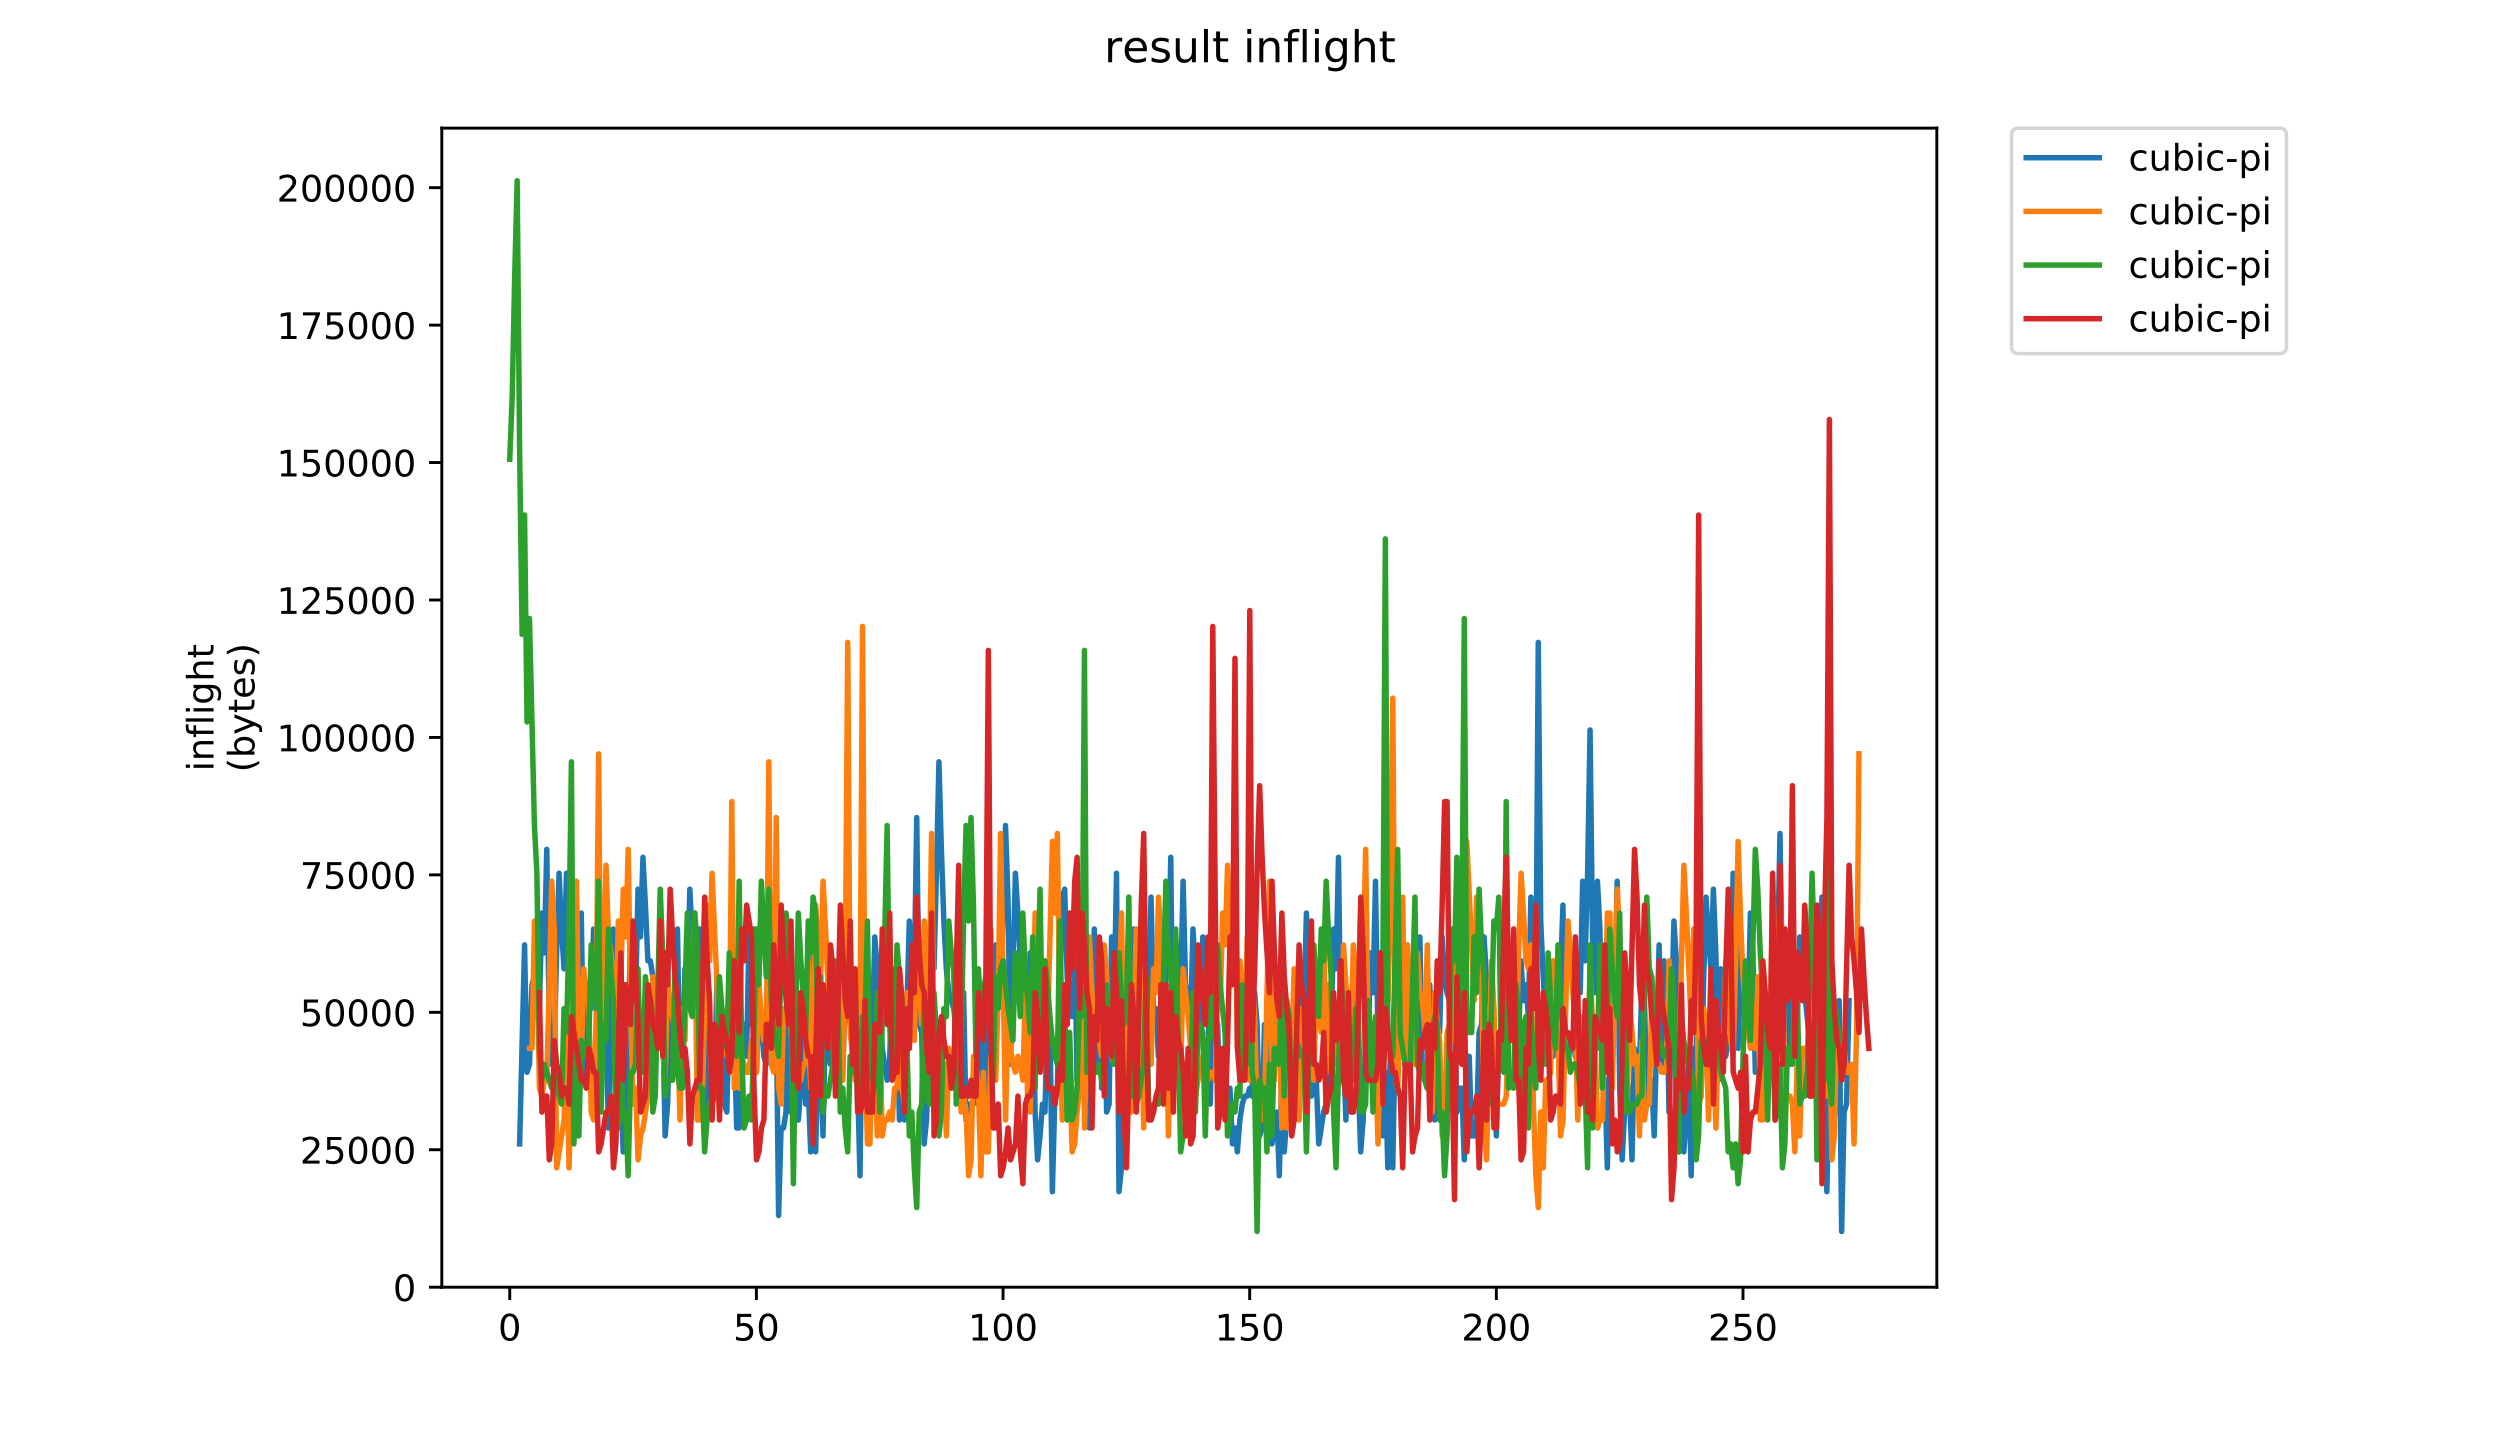 <?xml version="1.0" encoding="utf-8" standalone="no"?>
<!DOCTYPE svg PUBLIC "-//W3C//DTD SVG 1.1//EN"
  "http://www.w3.org/Graphics/SVG/1.1/DTD/svg11.dtd">
<!-- Created with matplotlib (https://matplotlib.org/) -->
<svg height="396pt" version="1.1" viewBox="0 0 684 396" width="684pt" xmlns="http://www.w3.org/2000/svg" xmlns:xlink="http://www.w3.org/1999/xlink">
 <defs>
  <style type="text/css">
*{stroke-linecap:butt;stroke-linejoin:round;}
  </style>
 </defs>
 <g id="figure_1">
  <g id="patch_1">
   <path d="M 0 396 
L 684 396 
L 684 0 
L 0 0 
z
" style="fill:#ffffff;"/>
  </g>
  <g id="axes_1">
   <g id="patch_2">
    <path d="M 120.879 352.174 
L 529.913 352.174 
L 529.913 35.062 
L 120.879 35.062 
z
" style="fill:#ffffff;"/>
   </g>
   <g id="matplotlib.axis_1">
    <g id="xtick_1">
     <g id="line2d_1">
      <defs>
       <path d="M 0 0 
L 0 3.5 
" id="m7cb2554974" style="stroke:#000000;stroke-width:0.8;"/>
      </defs>
      <g>
       <use style="stroke:#000000;stroke-width:0.8;" x="139.468" xlink:href="#m7cb2554974" y="352.174"/>
      </g>
     </g>
     <g id="text_1">
      <!-- 0 -->
      <defs>
       <path d="M 31.781 66.406 
Q 24.172 66.406 20.328 58.906 
Q 16.5 51.422 16.5 36.375 
Q 16.5 21.391 20.328 13.891 
Q 24.172 6.391 31.781 6.391 
Q 39.453 6.391 43.281 13.891 
Q 47.125 21.391 47.125 36.375 
Q 47.125 51.422 43.281 58.906 
Q 39.453 66.406 31.781 66.406 
z
M 31.781 74.219 
Q 44.047 74.219 50.516 64.516 
Q 56.984 54.828 56.984 36.375 
Q 56.984 17.969 50.516 8.266 
Q 44.047 -1.422 31.781 -1.422 
Q 19.531 -1.422 13.062 8.266 
Q 6.594 17.969 6.594 36.375 
Q 6.594 54.828 13.062 64.516 
Q 19.531 74.219 31.781 74.219 
z
" id="DejaVuSans-48"/>
      </defs>
      <g transform="translate(136.287 366.773)scale(0.1 -0.1)">
       <use xlink:href="#DejaVuSans-48"/>
      </g>
     </g>
    </g>
    <g id="xtick_2">
     <g id="line2d_2">
      <g>
       <use style="stroke:#000000;stroke-width:0.8;" x="206.95" xlink:href="#m7cb2554974" y="352.174"/>
      </g>
     </g>
     <g id="text_2">
      <!-- 50 -->
      <defs>
       <path d="M 10.797 72.906 
L 49.516 72.906 
L 49.516 64.594 
L 19.828 64.594 
L 19.828 46.734 
Q 21.969 47.469 24.109 47.828 
Q 26.266 48.188 28.422 48.188 
Q 40.625 48.188 47.75 41.5 
Q 54.891 34.812 54.891 23.391 
Q 54.891 11.625 47.562 5.094 
Q 40.234 -1.422 26.906 -1.422 
Q 22.312 -1.422 17.547 -0.641 
Q 12.797 0.141 7.719 1.703 
L 7.719 11.625 
Q 12.109 9.234 16.797 8.062 
Q 21.484 6.891 26.703 6.891 
Q 35.156 6.891 40.078 11.328 
Q 45.016 15.766 45.016 23.391 
Q 45.016 31 40.078 35.438 
Q 35.156 39.891 26.703 39.891 
Q 22.75 39.891 18.812 39.016 
Q 14.891 38.141 10.797 36.281 
z
" id="DejaVuSans-53"/>
      </defs>
      <g transform="translate(200.588 366.773)scale(0.1 -0.1)">
       <use xlink:href="#DejaVuSans-53"/>
       <use x="63.623" xlink:href="#DejaVuSans-48"/>
      </g>
     </g>
    </g>
    <g id="xtick_3">
     <g id="line2d_3">
      <g>
       <use style="stroke:#000000;stroke-width:0.8;" x="274.432" xlink:href="#m7cb2554974" y="352.174"/>
      </g>
     </g>
     <g id="text_3">
      <!-- 100 -->
      <defs>
       <path d="M 12.406 8.297 
L 28.516 8.297 
L 28.516 63.922 
L 10.984 60.406 
L 10.984 69.391 
L 28.422 72.906 
L 38.281 72.906 
L 38.281 8.297 
L 54.391 8.297 
L 54.391 0 
L 12.406 0 
z
" id="DejaVuSans-49"/>
      </defs>
      <g transform="translate(264.888 366.773)scale(0.1 -0.1)">
       <use xlink:href="#DejaVuSans-49"/>
       <use x="63.623" xlink:href="#DejaVuSans-48"/>
       <use x="127.246" xlink:href="#DejaVuSans-48"/>
      </g>
     </g>
    </g>
    <g id="xtick_4">
     <g id="line2d_4">
      <g>
       <use style="stroke:#000000;stroke-width:0.8;" x="341.914" xlink:href="#m7cb2554974" y="352.174"/>
      </g>
     </g>
     <g id="text_4">
      <!-- 150 -->
      <g transform="translate(332.37 366.773)scale(0.1 -0.1)">
       <use xlink:href="#DejaVuSans-49"/>
       <use x="63.623" xlink:href="#DejaVuSans-53"/>
       <use x="127.246" xlink:href="#DejaVuSans-48"/>
      </g>
     </g>
    </g>
    <g id="xtick_5">
     <g id="line2d_5">
      <g>
       <use style="stroke:#000000;stroke-width:0.8;" x="409.396" xlink:href="#m7cb2554974" y="352.174"/>
      </g>
     </g>
     <g id="text_5">
      <!-- 200 -->
      <defs>
       <path d="M 19.188 8.297 
L 53.609 8.297 
L 53.609 0 
L 7.328 0 
L 7.328 8.297 
Q 12.938 14.109 22.625 23.891 
Q 32.328 33.688 34.812 36.531 
Q 39.547 41.844 41.422 45.531 
Q 43.312 49.219 43.312 52.781 
Q 43.312 58.594 39.234 62.25 
Q 35.156 65.922 28.609 65.922 
Q 23.969 65.922 18.812 64.312 
Q 13.672 62.703 7.812 59.422 
L 7.812 69.391 
Q 13.766 71.781 18.938 73 
Q 24.125 74.219 28.422 74.219 
Q 39.75 74.219 46.484 68.547 
Q 53.219 62.891 53.219 53.422 
Q 53.219 48.922 51.531 44.891 
Q 49.859 40.875 45.406 35.406 
Q 44.188 33.984 37.641 27.219 
Q 31.109 20.453 19.188 8.297 
z
" id="DejaVuSans-50"/>
      </defs>
      <g transform="translate(399.852 366.773)scale(0.1 -0.1)">
       <use xlink:href="#DejaVuSans-50"/>
       <use x="63.623" xlink:href="#DejaVuSans-48"/>
       <use x="127.246" xlink:href="#DejaVuSans-48"/>
      </g>
     </g>
    </g>
    <g id="xtick_6">
     <g id="line2d_6">
      <g>
       <use style="stroke:#000000;stroke-width:0.8;" x="476.878" xlink:href="#m7cb2554974" y="352.174"/>
      </g>
     </g>
     <g id="text_6">
      <!-- 250 -->
      <g transform="translate(467.334 366.773)scale(0.1 -0.1)">
       <use xlink:href="#DejaVuSans-50"/>
       <use x="63.623" xlink:href="#DejaVuSans-53"/>
       <use x="127.246" xlink:href="#DejaVuSans-48"/>
      </g>
     </g>
    </g>
   </g>
   <g id="matplotlib.axis_2">
    <g id="ytick_1">
     <g id="line2d_7">
      <defs>
       <path d="M 0 0 
L -3.5 0 
" id="m2fba37be8e" style="stroke:#000000;stroke-width:0.8;"/>
      </defs>
      <g>
       <use style="stroke:#000000;stroke-width:0.8;" x="120.879" xlink:href="#m2fba37be8e" y="352.174"/>
      </g>
     </g>
     <g id="text_7">
      <!-- 0 -->
      <g transform="translate(107.516 355.973)scale(0.1 -0.1)">
       <use xlink:href="#DejaVuSans-48"/>
      </g>
     </g>
    </g>
    <g id="ytick_2">
     <g id="line2d_8">
      <g>
       <use style="stroke:#000000;stroke-width:0.8;" x="120.879" xlink:href="#m2fba37be8e" y="314.571"/>
      </g>
     </g>
     <g id="text_8">
      <!-- 25000 -->
      <g transform="translate(82.066 318.37)scale(0.1 -0.1)">
       <use xlink:href="#DejaVuSans-50"/>
       <use x="63.623" xlink:href="#DejaVuSans-53"/>
       <use x="127.246" xlink:href="#DejaVuSans-48"/>
       <use x="190.869" xlink:href="#DejaVuSans-48"/>
       <use x="254.492" xlink:href="#DejaVuSans-48"/>
      </g>
     </g>
    </g>
    <g id="ytick_3">
     <g id="line2d_9">
      <g>
       <use style="stroke:#000000;stroke-width:0.8;" x="120.879" xlink:href="#m2fba37be8e" y="276.968"/>
      </g>
     </g>
     <g id="text_9">
      <!-- 50000 -->
      <g transform="translate(82.066 280.767)scale(0.1 -0.1)">
       <use xlink:href="#DejaVuSans-53"/>
       <use x="63.623" xlink:href="#DejaVuSans-48"/>
       <use x="127.246" xlink:href="#DejaVuSans-48"/>
       <use x="190.869" xlink:href="#DejaVuSans-48"/>
       <use x="254.492" xlink:href="#DejaVuSans-48"/>
      </g>
     </g>
    </g>
    <g id="ytick_4">
     <g id="line2d_10">
      <g>
       <use style="stroke:#000000;stroke-width:0.8;" x="120.879" xlink:href="#m2fba37be8e" y="239.365"/>
      </g>
     </g>
     <g id="text_10">
      <!-- 75000 -->
      <defs>
       <path d="M 8.203 72.906 
L 55.078 72.906 
L 55.078 68.703 
L 28.609 0 
L 18.312 0 
L 43.219 64.594 
L 8.203 64.594 
z
" id="DejaVuSans-55"/>
      </defs>
      <g transform="translate(82.066 243.164)scale(0.1 -0.1)">
       <use xlink:href="#DejaVuSans-55"/>
       <use x="63.623" xlink:href="#DejaVuSans-53"/>
       <use x="127.246" xlink:href="#DejaVuSans-48"/>
       <use x="190.869" xlink:href="#DejaVuSans-48"/>
       <use x="254.492" xlink:href="#DejaVuSans-48"/>
      </g>
     </g>
    </g>
    <g id="ytick_5">
     <g id="line2d_11">
      <g>
       <use style="stroke:#000000;stroke-width:0.8;" x="120.879" xlink:href="#m2fba37be8e" y="201.762"/>
      </g>
     </g>
     <g id="text_11">
      <!-- 100000 -->
      <g transform="translate(75.704 205.561)scale(0.1 -0.1)">
       <use xlink:href="#DejaVuSans-49"/>
       <use x="63.623" xlink:href="#DejaVuSans-48"/>
       <use x="127.246" xlink:href="#DejaVuSans-48"/>
       <use x="190.869" xlink:href="#DejaVuSans-48"/>
       <use x="254.492" xlink:href="#DejaVuSans-48"/>
       <use x="318.115" xlink:href="#DejaVuSans-48"/>
      </g>
     </g>
    </g>
    <g id="ytick_6">
     <g id="line2d_12">
      <g>
       <use style="stroke:#000000;stroke-width:0.8;" x="120.879" xlink:href="#m2fba37be8e" y="164.159"/>
      </g>
     </g>
     <g id="text_12">
      <!-- 125000 -->
      <g transform="translate(75.704 167.958)scale(0.1 -0.1)">
       <use xlink:href="#DejaVuSans-49"/>
       <use x="63.623" xlink:href="#DejaVuSans-50"/>
       <use x="127.246" xlink:href="#DejaVuSans-53"/>
       <use x="190.869" xlink:href="#DejaVuSans-48"/>
       <use x="254.492" xlink:href="#DejaVuSans-48"/>
       <use x="318.115" xlink:href="#DejaVuSans-48"/>
      </g>
     </g>
    </g>
    <g id="ytick_7">
     <g id="line2d_13">
      <g>
       <use style="stroke:#000000;stroke-width:0.8;" x="120.879" xlink:href="#m2fba37be8e" y="126.556"/>
      </g>
     </g>
     <g id="text_13">
      <!-- 150000 -->
      <g transform="translate(75.704 130.355)scale(0.1 -0.1)">
       <use xlink:href="#DejaVuSans-49"/>
       <use x="63.623" xlink:href="#DejaVuSans-53"/>
       <use x="127.246" xlink:href="#DejaVuSans-48"/>
       <use x="190.869" xlink:href="#DejaVuSans-48"/>
       <use x="254.492" xlink:href="#DejaVuSans-48"/>
       <use x="318.115" xlink:href="#DejaVuSans-48"/>
      </g>
     </g>
    </g>
    <g id="ytick_8">
     <g id="line2d_14">
      <g>
       <use style="stroke:#000000;stroke-width:0.8;" x="120.879" xlink:href="#m2fba37be8e" y="88.953"/>
      </g>
     </g>
     <g id="text_14">
      <!-- 175000 -->
      <g transform="translate(75.704 92.753)scale(0.1 -0.1)">
       <use xlink:href="#DejaVuSans-49"/>
       <use x="63.623" xlink:href="#DejaVuSans-55"/>
       <use x="127.246" xlink:href="#DejaVuSans-53"/>
       <use x="190.869" xlink:href="#DejaVuSans-48"/>
       <use x="254.492" xlink:href="#DejaVuSans-48"/>
       <use x="318.115" xlink:href="#DejaVuSans-48"/>
      </g>
     </g>
    </g>
    <g id="ytick_9">
     <g id="line2d_15">
      <g>
       <use style="stroke:#000000;stroke-width:0.8;" x="120.879" xlink:href="#m2fba37be8e" y="51.35"/>
      </g>
     </g>
     <g id="text_15">
      <!-- 200000 -->
      <g transform="translate(75.704 55.15)scale(0.1 -0.1)">
       <use xlink:href="#DejaVuSans-50"/>
       <use x="63.623" xlink:href="#DejaVuSans-48"/>
       <use x="127.246" xlink:href="#DejaVuSans-48"/>
       <use x="190.869" xlink:href="#DejaVuSans-48"/>
       <use x="254.492" xlink:href="#DejaVuSans-48"/>
       <use x="318.115" xlink:href="#DejaVuSans-48"/>
      </g>
     </g>
    </g>
    <g id="text_16">
     <!-- inflight -->
     <defs>
      <path d="M 9.422 54.688 
L 18.406 54.688 
L 18.406 0 
L 9.422 0 
z
M 9.422 75.984 
L 18.406 75.984 
L 18.406 64.594 
L 9.422 64.594 
z
" id="DejaVuSans-105"/>
      <path d="M 54.891 33.016 
L 54.891 0 
L 45.906 0 
L 45.906 32.719 
Q 45.906 40.484 42.875 44.328 
Q 39.844 48.188 33.797 48.188 
Q 26.516 48.188 22.312 43.547 
Q 18.109 38.922 18.109 30.906 
L 18.109 0 
L 9.078 0 
L 9.078 54.688 
L 18.109 54.688 
L 18.109 46.188 
Q 21.344 51.125 25.703 53.562 
Q 30.078 56 35.797 56 
Q 45.219 56 50.047 50.172 
Q 54.891 44.344 54.891 33.016 
z
" id="DejaVuSans-110"/>
      <path d="M 37.109 75.984 
L 37.109 68.5 
L 28.516 68.5 
Q 23.688 68.5 21.797 66.547 
Q 19.922 64.594 19.922 59.516 
L 19.922 54.688 
L 34.719 54.688 
L 34.719 47.703 
L 19.922 47.703 
L 19.922 0 
L 10.891 0 
L 10.891 47.703 
L 2.297 47.703 
L 2.297 54.688 
L 10.891 54.688 
L 10.891 58.5 
Q 10.891 67.625 15.141 71.797 
Q 19.391 75.984 28.609 75.984 
z
" id="DejaVuSans-102"/>
      <path d="M 9.422 75.984 
L 18.406 75.984 
L 18.406 0 
L 9.422 0 
z
" id="DejaVuSans-108"/>
      <path d="M 45.406 27.984 
Q 45.406 37.75 41.375 43.109 
Q 37.359 48.484 30.078 48.484 
Q 22.859 48.484 18.828 43.109 
Q 14.797 37.75 14.797 27.984 
Q 14.797 18.266 18.828 12.891 
Q 22.859 7.516 30.078 7.516 
Q 37.359 7.516 41.375 12.891 
Q 45.406 18.266 45.406 27.984 
z
M 54.391 6.781 
Q 54.391 -7.172 48.188 -13.984 
Q 42 -20.797 29.203 -20.797 
Q 24.469 -20.797 20.266 -20.094 
Q 16.062 -19.391 12.109 -17.922 
L 12.109 -9.188 
Q 16.062 -11.328 19.922 -12.344 
Q 23.781 -13.375 27.781 -13.375 
Q 36.625 -13.375 41.016 -8.766 
Q 45.406 -4.156 45.406 5.172 
L 45.406 9.625 
Q 42.625 4.781 38.281 2.391 
Q 33.938 0 27.875 0 
Q 17.828 0 11.672 7.656 
Q 5.516 15.328 5.516 27.984 
Q 5.516 40.672 11.672 48.328 
Q 17.828 56 27.875 56 
Q 33.938 56 38.281 53.609 
Q 42.625 51.219 45.406 46.391 
L 45.406 54.688 
L 54.391 54.688 
z
" id="DejaVuSans-103"/>
      <path d="M 54.891 33.016 
L 54.891 0 
L 45.906 0 
L 45.906 32.719 
Q 45.906 40.484 42.875 44.328 
Q 39.844 48.188 33.797 48.188 
Q 26.516 48.188 22.312 43.547 
Q 18.109 38.922 18.109 30.906 
L 18.109 0 
L 9.078 0 
L 9.078 75.984 
L 18.109 75.984 
L 18.109 46.188 
Q 21.344 51.125 25.703 53.562 
Q 30.078 56 35.797 56 
Q 45.219 56 50.047 50.172 
Q 54.891 44.344 54.891 33.016 
z
" id="DejaVuSans-104"/>
      <path d="M 18.312 70.219 
L 18.312 54.688 
L 36.812 54.688 
L 36.812 47.703 
L 18.312 47.703 
L 18.312 18.016 
Q 18.312 11.328 20.141 9.422 
Q 21.969 7.516 27.594 7.516 
L 36.812 7.516 
L 36.812 0 
L 27.594 0 
Q 17.188 0 13.234 3.875 
Q 9.281 7.766 9.281 18.016 
L 9.281 47.703 
L 2.688 47.703 
L 2.688 54.688 
L 9.281 54.688 
L 9.281 70.219 
z
" id="DejaVuSans-116"/>
     </defs>
     <g transform="translate(58.426 211.018)rotate(-90)scale(0.1 -0.1)">
      <use xlink:href="#DejaVuSans-105"/>
      <use x="27.783" xlink:href="#DejaVuSans-110"/>
      <use x="91.162" xlink:href="#DejaVuSans-102"/>
      <use x="126.367" xlink:href="#DejaVuSans-108"/>
      <use x="154.15" xlink:href="#DejaVuSans-105"/>
      <use x="181.934" xlink:href="#DejaVuSans-103"/>
      <use x="245.41" xlink:href="#DejaVuSans-104"/>
      <use x="308.789" xlink:href="#DejaVuSans-116"/>
     </g>
     <!-- (bytes) -->
     <defs>
      <path d="M 31 75.875 
Q 24.469 64.656 21.281 53.656 
Q 18.109 42.672 18.109 31.391 
Q 18.109 20.125 21.312 9.062 
Q 24.516 -2 31 -13.188 
L 23.188 -13.188 
Q 15.875 -1.703 12.234 9.375 
Q 8.594 20.453 8.594 31.391 
Q 8.594 42.281 12.203 53.312 
Q 15.828 64.359 23.188 75.875 
z
" id="DejaVuSans-40"/>
      <path d="M 48.688 27.297 
Q 48.688 37.203 44.609 42.844 
Q 40.531 48.484 33.406 48.484 
Q 26.266 48.484 22.188 42.844 
Q 18.109 37.203 18.109 27.297 
Q 18.109 17.391 22.188 11.75 
Q 26.266 6.109 33.406 6.109 
Q 40.531 6.109 44.609 11.75 
Q 48.688 17.391 48.688 27.297 
z
M 18.109 46.391 
Q 20.953 51.266 25.266 53.625 
Q 29.594 56 35.594 56 
Q 45.562 56 51.781 48.094 
Q 58.016 40.188 58.016 27.297 
Q 58.016 14.406 51.781 6.484 
Q 45.562 -1.422 35.594 -1.422 
Q 29.594 -1.422 25.266 0.953 
Q 20.953 3.328 18.109 8.203 
L 18.109 0 
L 9.078 0 
L 9.078 75.984 
L 18.109 75.984 
z
" id="DejaVuSans-98"/>
      <path d="M 32.172 -5.078 
Q 28.375 -14.844 24.75 -17.812 
Q 21.141 -20.797 15.094 -20.797 
L 7.906 -20.797 
L 7.906 -13.281 
L 13.188 -13.281 
Q 16.891 -13.281 18.938 -11.516 
Q 21 -9.766 23.484 -3.219 
L 25.094 0.875 
L 2.984 54.688 
L 12.5 54.688 
L 29.594 11.922 
L 46.688 54.688 
L 56.203 54.688 
z
" id="DejaVuSans-121"/>
      <path d="M 56.203 29.594 
L 56.203 25.203 
L 14.891 25.203 
Q 15.484 15.922 20.484 11.062 
Q 25.484 6.203 34.422 6.203 
Q 39.594 6.203 44.453 7.469 
Q 49.312 8.734 54.109 11.281 
L 54.109 2.781 
Q 49.266 0.734 44.188 -0.344 
Q 39.109 -1.422 33.891 -1.422 
Q 20.797 -1.422 13.156 6.188 
Q 5.516 13.812 5.516 26.812 
Q 5.516 40.234 12.766 48.109 
Q 20.016 56 32.328 56 
Q 43.359 56 49.781 48.891 
Q 56.203 41.797 56.203 29.594 
z
M 47.219 32.234 
Q 47.125 39.594 43.094 43.984 
Q 39.062 48.391 32.422 48.391 
Q 24.906 48.391 20.391 44.141 
Q 15.875 39.891 15.188 32.172 
z
" id="DejaVuSans-101"/>
      <path d="M 44.281 53.078 
L 44.281 44.578 
Q 40.484 46.531 36.375 47.5 
Q 32.281 48.484 27.875 48.484 
Q 21.188 48.484 17.844 46.438 
Q 14.5 44.391 14.5 40.281 
Q 14.5 37.156 16.891 35.375 
Q 19.281 33.594 26.516 31.984 
L 29.594 31.297 
Q 39.156 29.25 43.188 25.516 
Q 47.219 21.781 47.219 15.094 
Q 47.219 7.469 41.188 3.016 
Q 35.156 -1.422 24.609 -1.422 
Q 20.219 -1.422 15.453 -0.562 
Q 10.688 0.297 5.422 2 
L 5.422 11.281 
Q 10.406 8.688 15.234 7.391 
Q 20.062 6.109 24.812 6.109 
Q 31.156 6.109 34.562 8.281 
Q 37.984 10.453 37.984 14.406 
Q 37.984 18.062 35.516 20.016 
Q 33.062 21.969 24.703 23.781 
L 21.578 24.516 
Q 13.234 26.266 9.516 29.906 
Q 5.812 33.547 5.812 39.891 
Q 5.812 47.609 11.281 51.797 
Q 16.75 56 26.812 56 
Q 31.781 56 36.172 55.266 
Q 40.578 54.547 44.281 53.078 
z
" id="DejaVuSans-115"/>
      <path d="M 8.016 75.875 
L 15.828 75.875 
Q 23.141 64.359 26.781 53.312 
Q 30.422 42.281 30.422 31.391 
Q 30.422 20.453 26.781 9.375 
Q 23.141 -1.703 15.828 -13.188 
L 8.016 -13.188 
Q 14.5 -2 17.703 9.062 
Q 20.906 20.125 20.906 31.391 
Q 20.906 42.672 17.703 53.656 
Q 14.5 64.656 8.016 75.875 
z
" id="DejaVuSans-41"/>
     </defs>
     <g transform="translate(69.624 211.295)rotate(-90)scale(0.1 -0.1)">
      <use xlink:href="#DejaVuSans-40"/>
      <use x="39.014" xlink:href="#DejaVuSans-98"/>
      <use x="102.49" xlink:href="#DejaVuSans-121"/>
      <use x="161.67" xlink:href="#DejaVuSans-116"/>
      <use x="200.879" xlink:href="#DejaVuSans-101"/>
      <use x="262.402" xlink:href="#DejaVuSans-115"/>
      <use x="314.502" xlink:href="#DejaVuSans-41"/>
     </g>
    </g>
   </g>
   <g id="line2d_16">
    <path clip-path="url(#pc50a45562d)" d="M 142.169 312.971 
L 143.519 258.522 
L 144.193 293.369 
L 144.868 291.191 
L 145.543 269.412 
L 146.218 267.234 
L 146.893 269.412 
L 147.568 275.945 
L 148.242 249.81 
L 148.917 260.7 
L 149.592 232.386 
L 150.267 280.301 
L 150.942 291.191 
L 151.616 286.835 
L 152.291 260.7 
L 152.966 238.92 
L 153.641 254.166 
L 154.316 265.056 
L 154.991 238.92 
L 155.665 254.166 
L 156.34 262.878 
L 157.015 273.767 
L 157.69 282.479 
L 158.365 278.123 
L 159.039 249.81 
L 159.714 295.547 
L 160.389 269.412 
L 161.064 271.589 
L 161.739 275.945 
L 162.414 254.166 
L 163.088 258.522 
L 163.763 295.547 
L 164.438 280.301 
L 165.113 278.123 
L 165.788 280.301 
L 166.462 308.615 
L 167.137 275.945 
L 167.812 254.166 
L 168.487 295.547 
L 169.162 295.547 
L 169.837 297.725 
L 170.511 315.149 
L 171.186 306.437 
L 172.536 256.344 
L 173.885 273.767 
L 174.56 243.276 
L 175.235 256.344 
L 175.91 234.564 
L 176.585 247.632 
L 177.26 262.878 
L 177.934 262.878 
L 179.284 271.589 
L 179.959 278.123 
L 180.634 254.166 
L 181.308 278.123 
L 181.983 310.793 
L 182.658 302.081 
L 183.333 278.123 
L 184.008 289.013 
L 184.683 286.835 
L 185.357 254.166 
L 186.032 295.547 
L 186.707 295.547 
L 187.382 265.056 
L 188.057 273.767 
L 188.731 243.276 
L 189.406 256.344 
L 190.081 262.878 
L 190.756 275.945 
L 191.431 254.166 
L 192.78 275.945 
L 193.455 304.259 
L 194.13 293.369 
L 194.805 302.081 
L 195.48 299.903 
L 196.154 267.234 
L 196.829 299.903 
L 197.504 278.123 
L 198.179 302.081 
L 198.854 304.259 
L 199.529 275.945 
L 200.203 262.878 
L 200.878 282.479 
L 201.553 308.615 
L 202.228 308.615 
L 202.903 280.301 
L 203.577 280.301 
L 204.252 289.013 
L 204.927 256.344 
L 205.602 280.301 
L 206.277 254.166 
L 206.952 293.369 
L 207.626 271.589 
L 208.976 289.013 
L 209.651 291.191 
L 210.326 286.835 
L 211.001 265.056 
L 211.675 267.234 
L 212.35 273.767 
L 213.025 332.572 
L 213.7 308.615 
L 214.375 308.615 
L 215.049 304.259 
L 215.724 267.234 
L 216.399 304.259 
L 217.074 293.369 
L 217.749 269.412 
L 218.424 306.437 
L 219.098 297.725 
L 219.773 269.412 
L 220.448 302.081 
L 221.123 297.725 
L 221.798 315.149 
L 222.472 258.522 
L 223.147 315.149 
L 223.822 291.191 
L 224.497 286.835 
L 225.172 310.793 
L 225.847 278.123 
L 226.521 286.835 
L 227.196 291.191 
L 227.871 289.013 
L 228.546 289.013 
L 229.221 295.547 
L 229.895 295.547 
L 230.57 293.369 
L 231.245 271.589 
L 233.27 284.657 
L 233.944 284.657 
L 234.619 295.547 
L 235.294 321.683 
L 235.969 269.412 
L 236.644 282.479 
L 237.318 265.056 
L 237.993 280.301 
L 238.668 282.479 
L 239.343 256.344 
L 240.018 265.056 
L 241.367 286.835 
L 242.717 295.547 
L 243.392 291.191 
L 244.067 265.056 
L 244.741 267.234 
L 245.416 280.301 
L 246.091 306.437 
L 246.766 275.945 
L 247.441 306.437 
L 248.116 275.945 
L 248.79 251.988 
L 249.465 262.878 
L 250.14 267.234 
L 250.815 223.674 
L 251.49 280.301 
L 252.164 282.479 
L 252.839 312.971 
L 253.514 306.437 
L 254.189 282.479 
L 254.864 254.166 
L 255.539 265.056 
L 256.213 238.92 
L 256.888 208.428 
L 257.563 232.386 
L 258.238 251.988 
L 258.913 265.056 
L 259.587 271.589 
L 260.937 275.945 
L 261.612 280.301 
L 262.287 256.344 
L 262.962 271.589 
L 263.636 271.589 
L 264.311 306.437 
L 264.986 302.081 
L 266.336 302.081 
L 267.01 299.903 
L 267.685 302.081 
L 268.36 271.589 
L 269.035 306.437 
L 269.71 308.615 
L 270.385 273.767 
L 271.059 284.657 
L 271.734 286.835 
L 272.409 258.522 
L 273.084 267.234 
L 273.759 273.767 
L 275.108 225.852 
L 275.783 245.454 
L 276.458 291.191 
L 277.808 238.92 
L 278.482 249.81 
L 279.157 262.878 
L 280.507 280.301 
L 281.182 284.657 
L 281.856 260.7 
L 282.531 271.589 
L 283.206 304.259 
L 283.881 317.327 
L 284.556 310.793 
L 285.231 302.081 
L 285.905 304.259 
L 286.58 275.945 
L 287.255 280.301 
L 287.93 326.039 
L 288.605 299.903 
L 289.279 297.725 
L 290.629 245.454 
L 291.304 243.276 
L 291.979 267.234 
L 292.654 275.945 
L 293.328 278.123 
L 294.003 254.166 
L 294.678 295.547 
L 295.353 295.547 
L 296.028 271.589 
L 296.702 275.945 
L 297.377 282.479 
L 298.052 308.615 
L 298.727 284.657 
L 299.402 254.166 
L 300.077 291.191 
L 300.751 265.056 
L 301.426 297.725 
L 302.101 271.589 
L 302.776 304.259 
L 303.451 302.081 
L 304.125 256.344 
L 304.8 275.945 
L 305.475 238.92 
L 306.15 326.039 
L 306.825 319.505 
L 308.174 265.056 
L 308.849 273.767 
L 309.524 280.301 
L 310.199 254.166 
L 310.874 286.835 
L 311.548 293.369 
L 312.223 293.369 
L 312.898 295.547 
L 313.573 299.903 
L 314.923 245.454 
L 315.597 275.945 
L 316.272 275.945 
L 316.947 289.013 
L 317.622 284.657 
L 318.297 291.191 
L 318.972 265.056 
L 319.646 267.234 
L 320.321 234.564 
L 320.996 299.903 
L 321.671 284.657 
L 322.346 258.522 
L 323.02 271.589 
L 323.695 241.098 
L 324.37 269.412 
L 325.045 271.589 
L 325.72 280.301 
L 326.395 254.166 
L 327.069 267.234 
L 327.744 284.657 
L 328.419 282.479 
L 329.094 256.344 
L 329.769 265.056 
L 330.443 271.589 
L 331.118 302.081 
L 331.793 273.767 
L 332.468 278.123 
L 333.143 280.301 
L 333.818 304.259 
L 334.492 302.081 
L 335.167 295.547 
L 335.842 299.903 
L 336.517 297.725 
L 337.192 312.971 
L 337.866 308.615 
L 338.541 315.149 
L 339.216 306.437 
L 339.891 302.081 
L 340.566 299.903 
L 341.241 299.903 
L 341.915 297.725 
L 342.59 299.903 
L 343.265 271.589 
L 343.94 280.301 
L 344.615 310.793 
L 345.289 308.615 
L 345.964 280.301 
L 347.314 293.369 
L 347.989 312.971 
L 349.338 304.259 
L 350.013 321.683 
L 350.688 295.547 
L 351.363 315.149 
L 352.038 306.437 
L 352.712 284.657 
L 353.387 286.835 
L 354.062 297.725 
L 354.737 297.725 
L 355.412 295.547 
L 356.087 267.234 
L 356.761 275.945 
L 357.436 249.81 
L 358.111 265.056 
L 358.786 299.903 
L 359.461 295.547 
L 360.135 295.547 
L 360.81 312.971 
L 362.16 304.259 
L 362.835 302.081 
L 363.51 280.301 
L 364.184 282.479 
L 364.859 254.166 
L 365.534 265.056 
L 366.209 234.564 
L 366.884 286.835 
L 367.558 286.835 
L 368.233 306.437 
L 368.908 280.301 
L 369.583 282.479 
L 370.258 291.191 
L 370.933 262.878 
L 371.607 295.547 
L 372.282 315.149 
L 372.957 306.437 
L 373.632 284.657 
L 374.307 286.835 
L 374.981 260.7 
L 375.656 271.589 
L 376.331 241.098 
L 377.006 284.657 
L 377.681 293.369 
L 378.356 310.793 
L 379.03 293.369 
L 379.705 319.505 
L 380.38 289.013 
L 381.055 319.505 
L 381.73 282.479 
L 382.404 284.657 
L 383.079 284.657 
L 383.754 262.878 
L 384.429 291.191 
L 385.104 293.369 
L 385.779 293.369 
L 386.453 271.589 
L 387.128 278.123 
L 387.803 282.479 
L 388.478 256.344 
L 389.153 293.369 
L 390.502 297.725 
L 391.177 269.412 
L 391.852 282.479 
L 392.527 306.437 
L 393.202 282.479 
L 393.876 282.479 
L 394.551 256.344 
L 395.226 267.234 
L 395.901 271.589 
L 397.925 278.123 
L 398.6 304.259 
L 399.275 297.725 
L 399.95 297.725 
L 400.625 317.327 
L 401.299 289.013 
L 401.974 289.013 
L 402.649 310.793 
L 403.324 310.793 
L 403.999 308.615 
L 404.673 282.479 
L 405.348 280.301 
L 406.023 256.344 
L 406.698 267.234 
L 407.373 271.589 
L 408.048 280.301 
L 408.722 278.123 
L 409.397 310.793 
L 410.072 282.479 
L 410.747 284.657 
L 411.422 291.191 
L 412.096 265.056 
L 413.446 278.123 
L 414.121 280.301 
L 414.796 289.013 
L 415.471 284.657 
L 416.145 262.878 
L 416.82 273.767 
L 417.495 269.412 
L 418.17 278.123 
L 418.845 245.454 
L 419.52 262.878 
L 420.194 275.945 
L 420.869 175.759 
L 421.544 251.988 
L 422.219 267.234 
L 422.894 278.123 
L 424.243 286.835 
L 424.918 289.013 
L 425.593 286.835 
L 426.268 260.7 
L 426.943 267.234 
L 427.617 247.632 
L 428.292 286.835 
L 428.967 291.191 
L 429.642 284.657 
L 430.317 282.479 
L 430.991 289.013 
L 431.666 262.878 
L 432.341 271.589 
L 433.016 241.098 
L 433.691 262.878 
L 434.366 238.92 
L 435.04 199.717 
L 435.715 256.344 
L 436.39 271.589 
L 437.065 241.098 
L 437.74 254.166 
L 438.414 297.725 
L 439.089 295.547 
L 439.764 319.505 
L 440.439 286.835 
L 441.114 265.056 
L 441.789 273.767 
L 442.463 241.098 
L 443.138 297.725 
L 443.813 317.327 
L 444.488 304.259 
L 445.163 295.547 
L 445.837 299.903 
L 446.512 317.327 
L 447.187 286.835 
L 447.862 293.369 
L 448.537 293.369 
L 449.212 269.412 
L 449.886 271.589 
L 450.561 302.081 
L 451.236 297.725 
L 451.911 295.547 
L 452.586 310.793 
L 453.935 258.522 
L 454.61 291.191 
L 455.285 262.878 
L 455.96 267.234 
L 456.635 304.259 
L 457.984 251.988 
L 458.659 262.878 
L 459.334 315.149 
L 460.009 302.081 
L 460.683 315.149 
L 461.358 306.437 
L 462.033 291.191 
L 462.708 321.683 
L 463.383 286.835 
L 464.058 289.013 
L 464.732 245.454 
L 465.407 299.903 
L 466.082 269.412 
L 466.757 245.454 
L 467.432 256.344 
L 468.106 265.056 
L 468.781 243.276 
L 469.456 260.7 
L 470.131 295.547 
L 470.806 265.056 
L 471.481 284.657 
L 472.155 289.013 
L 472.83 284.657 
L 473.505 282.479 
L 474.18 238.92 
L 474.855 249.81 
L 475.529 286.835 
L 476.204 258.522 
L 476.879 275.945 
L 477.554 280.301 
L 478.229 280.301 
L 478.904 249.81 
L 479.578 260.7 
L 480.253 293.369 
L 480.928 269.412 
L 481.603 304.259 
L 482.278 295.547 
L 482.952 271.589 
L 483.627 297.725 
L 484.302 273.767 
L 484.977 273.767 
L 485.652 245.454 
L 486.327 262.878 
L 487.001 228.03 
L 487.676 271.589 
L 488.351 284.657 
L 489.026 256.344 
L 489.701 291.191 
L 490.375 269.412 
L 491.725 278.123 
L 492.4 256.344 
L 493.075 265.056 
L 495.099 284.657 
L 495.774 289.013 
L 496.449 289.013 
L 497.124 297.725 
L 497.798 293.369 
L 498.473 245.454 
L 499.148 273.767 
L 499.823 326.039 
L 500.498 295.547 
L 501.173 280.301 
L 501.847 275.945 
L 502.522 304.259 
L 503.197 273.767 
L 503.872 336.928 
L 504.547 304.259 
L 505.221 302.081 
L 505.896 273.767 
L 505.896 273.767 
" style="fill:none;stroke:#1f77b4;stroke-linecap:square;stroke-width:1.5;"/>
   </g>
   <g id="line2d_17">
    <path clip-path="url(#pc50a45562d)" d="M 144.884 286.835 
L 145.559 286.835 
L 146.234 251.988 
L 146.909 260.7 
L 147.584 297.725 
L 148.259 299.903 
L 148.933 295.547 
L 149.608 295.547 
L 150.958 241.098 
L 151.633 254.166 
L 152.307 319.505 
L 154.332 306.437 
L 155.007 282.479 
L 155.682 319.505 
L 156.356 295.547 
L 157.031 265.056 
L 157.706 241.098 
L 158.381 284.657 
L 159.056 289.013 
L 159.73 265.056 
L 160.405 273.767 
L 161.08 273.767 
L 161.755 304.259 
L 162.43 306.437 
L 163.105 278.123 
L 163.779 206.251 
L 164.454 293.369 
L 165.129 267.234 
L 165.804 236.742 
L 166.479 256.344 
L 167.153 260.7 
L 167.828 271.589 
L 168.503 278.123 
L 169.178 251.988 
L 169.853 267.234 
L 170.528 243.276 
L 171.202 256.344 
L 171.877 232.386 
L 172.552 275.945 
L 173.227 302.081 
L 173.902 297.725 
L 174.576 317.327 
L 175.251 310.793 
L 175.926 308.615 
L 177.276 299.903 
L 177.951 293.369 
L 178.625 267.234 
L 179.3 273.767 
L 179.975 278.123 
L 180.65 280.301 
L 181.325 286.835 
L 181.999 295.547 
L 182.674 267.234 
L 183.349 275.945 
L 184.024 278.123 
L 184.699 282.479 
L 185.374 282.479 
L 186.048 306.437 
L 186.723 275.945 
L 187.398 284.657 
L 188.073 256.344 
L 188.748 267.234 
L 189.423 269.412 
L 190.097 249.81 
L 190.772 306.437 
L 191.447 306.437 
L 192.122 302.081 
L 193.471 247.632 
L 194.146 262.878 
L 194.821 238.92 
L 196.171 269.412 
L 196.846 304.259 
L 197.52 275.945 
L 198.87 289.013 
L 199.545 289.013 
L 200.22 219.318 
L 200.894 297.725 
L 201.569 269.412 
L 202.244 297.725 
L 202.919 289.013 
L 204.269 293.369 
L 204.943 293.369 
L 205.618 284.657 
L 206.293 291.191 
L 206.968 293.369 
L 207.643 269.412 
L 208.317 278.123 
L 208.992 284.657 
L 209.667 284.657 
L 210.342 208.428 
L 211.017 291.191 
L 211.692 293.369 
L 212.366 223.674 
L 213.041 297.725 
L 213.716 302.081 
L 214.391 275.945 
L 215.066 278.123 
L 215.74 267.234 
L 216.415 282.479 
L 217.09 286.835 
L 217.765 295.547 
L 219.115 295.547 
L 219.789 291.191 
L 220.464 291.191 
L 221.139 262.878 
L 221.814 297.725 
L 222.489 275.945 
L 223.163 247.632 
L 224.513 269.412 
L 225.188 241.098 
L 225.863 254.166 
L 226.538 269.412 
L 227.212 275.945 
L 227.887 278.123 
L 228.562 282.479 
L 229.237 284.657 
L 229.912 258.522 
L 230.586 295.547 
L 231.261 267.234 
L 231.936 175.759 
L 232.611 282.479 
L 233.961 295.547 
L 234.635 267.234 
L 235.31 280.301 
L 235.985 171.403 
L 236.66 289.013 
L 237.335 312.971 
L 238.009 312.971 
L 238.684 284.657 
L 239.359 291.191 
L 240.034 310.793 
L 240.709 282.479 
L 241.384 310.793 
L 242.058 306.437 
L 242.733 306.437 
L 243.408 304.259 
L 244.083 306.437 
L 244.758 297.725 
L 245.432 297.725 
L 246.107 269.412 
L 246.782 297.725 
L 247.457 302.081 
L 248.132 271.589 
L 248.807 273.767 
L 249.481 280.301 
L 250.156 284.657 
L 250.831 256.344 
L 251.506 269.412 
L 252.181 280.301 
L 252.855 251.988 
L 254.205 273.767 
L 254.88 228.03 
L 255.555 291.191 
L 256.23 291.191 
L 256.904 295.547 
L 258.254 291.191 
L 258.929 310.793 
L 259.604 286.835 
L 260.278 291.191 
L 261.628 291.191 
L 262.303 293.369 
L 262.978 304.259 
L 263.653 299.903 
L 264.327 304.259 
L 265.002 321.683 
L 265.677 317.327 
L 266.352 289.013 
L 267.027 291.191 
L 267.701 297.725 
L 268.376 321.683 
L 269.051 293.369 
L 269.726 315.149 
L 270.401 315.149 
L 271.076 289.013 
L 271.75 291.191 
L 272.425 295.547 
L 273.1 271.589 
L 273.775 228.03 
L 275.124 306.437 
L 275.799 278.123 
L 276.474 286.835 
L 277.149 291.191 
L 277.824 293.369 
L 278.499 289.013 
L 279.173 291.191 
L 279.848 295.547 
L 280.523 271.589 
L 281.198 302.081 
L 281.873 304.259 
L 283.222 249.81 
L 283.897 275.945 
L 284.572 275.945 
L 285.247 278.123 
L 285.922 284.657 
L 286.596 282.479 
L 287.946 230.208 
L 288.621 249.81 
L 289.296 228.03 
L 289.97 280.301 
L 290.645 306.437 
L 291.32 280.301 
L 291.995 289.013 
L 292.67 293.369 
L 293.345 315.149 
L 294.019 312.971 
L 294.694 304.259 
L 295.369 297.725 
L 296.044 256.344 
L 296.719 308.615 
L 297.394 284.657 
L 298.068 256.344 
L 298.743 271.589 
L 299.418 278.123 
L 300.093 282.479 
L 300.768 284.657 
L 301.442 289.013 
L 302.117 258.522 
L 302.792 267.234 
L 303.467 280.301 
L 304.142 289.013 
L 304.817 291.191 
L 305.491 262.878 
L 306.166 275.945 
L 306.841 249.81 
L 307.516 295.547 
L 308.191 297.725 
L 308.865 269.412 
L 309.54 304.259 
L 310.89 254.166 
L 311.565 260.7 
L 312.24 271.589 
L 312.914 308.615 
L 313.589 282.479 
L 314.264 284.657 
L 314.939 291.191 
L 315.614 265.056 
L 316.288 271.589 
L 316.963 245.454 
L 317.638 256.344 
L 318.313 295.547 
L 318.988 269.412 
L 319.663 310.793 
L 320.337 284.657 
L 321.012 286.835 
L 321.687 291.191 
L 322.362 286.835 
L 323.037 293.369 
L 323.711 265.056 
L 325.061 278.123 
L 325.736 286.835 
L 326.411 291.191 
L 327.086 299.903 
L 327.76 295.547 
L 328.435 293.369 
L 329.11 289.013 
L 329.785 293.369 
L 330.46 295.547 
L 331.134 293.369 
L 331.809 293.369 
L 332.484 295.547 
L 333.159 269.412 
L 333.834 275.945 
L 334.509 249.81 
L 335.183 258.522 
L 335.858 236.742 
L 337.208 269.412 
L 337.883 243.276 
L 338.557 286.835 
L 339.232 262.878 
L 339.907 271.589 
L 340.582 282.479 
L 341.257 256.344 
L 341.932 295.547 
L 342.606 267.234 
L 343.281 278.123 
L 343.956 304.259 
L 344.631 304.259 
L 345.306 306.437 
L 345.98 302.081 
L 347.33 241.098 
L 348.005 291.191 
L 348.68 295.547 
L 349.355 265.056 
L 350.029 280.301 
L 350.704 308.615 
L 351.379 282.479 
L 352.054 308.615 
L 352.729 284.657 
L 353.403 289.013 
L 354.078 265.056 
L 354.753 275.945 
L 355.428 306.437 
L 356.103 275.945 
L 356.778 280.301 
L 357.452 286.835 
L 358.127 289.013 
L 358.802 260.7 
L 359.477 295.547 
L 360.152 269.412 
L 361.501 282.479 
L 362.176 254.166 
L 362.851 293.369 
L 363.526 269.412 
L 364.201 278.123 
L 364.875 282.479 
L 365.55 291.191 
L 366.225 291.191 
L 366.9 289.013 
L 367.575 258.522 
L 368.249 269.412 
L 368.924 275.945 
L 369.599 286.835 
L 370.274 258.522 
L 371.624 275.945 
L 372.298 249.81 
L 372.973 260.7 
L 373.648 232.386 
L 374.323 284.657 
L 374.998 284.657 
L 376.347 289.013 
L 377.022 312.971 
L 377.697 282.479 
L 378.372 291.191 
L 379.047 265.056 
L 379.721 273.767 
L 380.396 245.454 
L 381.071 191.005 
L 381.746 293.369 
L 382.421 297.725 
L 383.095 278.123 
L 383.77 245.454 
L 384.445 291.191 
L 385.12 258.522 
L 385.795 275.945 
L 386.47 286.835 
L 387.144 291.191 
L 387.819 260.7 
L 388.494 271.589 
L 389.169 273.767 
L 389.844 282.479 
L 390.518 258.522 
L 391.193 293.369 
L 391.868 304.259 
L 392.543 271.589 
L 393.218 280.301 
L 393.893 284.657 
L 394.567 310.793 
L 395.242 308.615 
L 395.917 282.479 
L 396.592 280.301 
L 397.267 284.657 
L 397.941 256.344 
L 398.616 269.412 
L 399.291 275.945 
L 399.966 284.657 
L 400.641 260.7 
L 401.316 230.208 
L 403.34 273.767 
L 404.015 245.454 
L 404.69 265.056 
L 405.365 267.234 
L 406.039 306.437 
L 406.714 317.327 
L 408.064 262.878 
L 408.739 275.945 
L 409.413 302.081 
L 411.438 302.081 
L 412.113 299.903 
L 412.788 275.945 
L 413.462 280.301 
L 414.137 282.479 
L 414.812 289.013 
L 415.487 260.7 
L 416.162 238.92 
L 416.836 249.81 
L 417.511 262.878 
L 418.186 265.056 
L 418.861 258.522 
L 419.536 302.081 
L 420.211 321.683 
L 420.885 330.395 
L 421.56 304.259 
L 422.235 319.505 
L 422.91 295.547 
L 423.585 295.547 
L 424.259 293.369 
L 424.934 262.878 
L 425.609 275.945 
L 426.284 284.657 
L 426.959 310.793 
L 427.634 306.437 
L 428.983 251.988 
L 429.658 260.7 
L 430.333 271.589 
L 431.008 280.301 
L 431.682 306.437 
L 432.357 278.123 
L 433.032 286.835 
L 434.382 295.547 
L 435.057 265.056 
L 435.731 280.301 
L 436.406 284.657 
L 437.081 308.615 
L 437.756 306.437 
L 438.431 306.437 
L 439.78 249.81 
L 440.455 249.81 
L 441.13 297.725 
L 442.48 243.276 
L 443.829 271.589 
L 444.504 267.234 
L 445.179 304.259 
L 445.854 273.767 
L 447.203 291.191 
L 447.878 289.013 
L 448.553 310.793 
L 449.228 284.657 
L 449.903 306.437 
L 450.577 302.081 
L 451.252 302.081 
L 451.927 271.589 
L 452.602 280.301 
L 453.277 291.191 
L 453.951 291.191 
L 454.626 293.369 
L 455.301 293.369 
L 455.976 291.191 
L 456.651 262.878 
L 458 284.657 
L 458.675 286.835 
L 459.35 291.191 
L 460.7 236.742 
L 461.374 249.81 
L 462.724 280.301 
L 463.399 254.166 
L 464.074 258.522 
L 464.749 302.081 
L 465.423 299.903 
L 466.098 275.945 
L 466.773 280.301 
L 467.448 306.437 
L 468.123 280.301 
L 468.797 284.657 
L 469.472 308.615 
L 470.147 282.479 
L 470.822 286.835 
L 471.497 289.013 
L 472.172 262.878 
L 472.846 275.945 
L 473.521 284.657 
L 474.196 289.013 
L 474.871 262.878 
L 475.546 230.208 
L 476.22 251.988 
L 476.895 267.234 
L 477.57 275.945 
L 478.245 282.479 
L 478.92 286.835 
L 479.595 284.657 
L 480.269 286.835 
L 480.944 267.234 
L 481.619 306.437 
L 482.294 306.437 
L 482.969 278.123 
L 483.643 282.479 
L 484.318 284.657 
L 484.993 241.098 
L 485.668 267.234 
L 486.343 271.589 
L 487.018 243.276 
L 487.692 260.7 
L 488.367 297.725 
L 489.042 299.903 
L 489.717 299.903 
L 490.392 302.081 
L 491.066 315.149 
L 491.741 289.013 
L 492.416 310.793 
L 493.091 286.835 
L 493.766 286.835 
L 494.441 289.013 
L 495.115 289.013 
L 497.14 295.547 
L 498.489 295.547 
L 499.164 299.903 
L 499.839 299.903 
L 500.514 271.589 
L 501.189 317.327 
L 501.864 310.793 
L 502.538 282.479 
L 503.213 286.835 
L 503.888 289.013 
L 504.563 286.835 
L 505.238 293.369 
L 505.913 293.369 
L 506.587 291.191 
L 507.262 312.971 
L 507.937 282.479 
L 508.612 206.251 
L 508.612 206.251 
" style="fill:none;stroke:#ff7f0e;stroke-linecap:square;stroke-width:1.5;"/>
   </g>
   <g id="line2d_18">
    <path clip-path="url(#pc50a45562d)" d="M 139.471 125.666 
L 140.146 108.242 
L 140.821 75.573 
L 141.496 49.437 
L 142.17 123.488 
L 142.845 173.581 
L 143.52 140.912 
L 144.195 197.539 
L 144.87 169.225 
L 146.219 225.852 
L 146.894 238.92 
L 147.569 286.835 
L 148.244 295.547 
L 148.919 291.191 
L 150.943 297.725 
L 152.293 293.369 
L 152.967 299.903 
L 153.642 302.081 
L 154.317 275.945 
L 154.992 282.479 
L 155.667 256.344 
L 156.342 208.428 
L 157.016 312.971 
L 157.691 291.191 
L 158.366 310.793 
L 159.041 284.657 
L 160.39 289.013 
L 161.065 286.835 
L 161.74 258.522 
L 162.415 269.412 
L 163.09 275.945 
L 163.765 241.098 
L 164.439 304.259 
L 165.114 280.301 
L 165.789 284.657 
L 166.464 254.166 
L 167.139 265.056 
L 167.813 273.767 
L 168.488 308.615 
L 169.163 308.615 
L 169.838 284.657 
L 170.513 306.437 
L 171.188 304.259 
L 171.862 321.683 
L 172.537 293.369 
L 173.212 293.369 
L 173.887 291.191 
L 174.562 265.056 
L 175.236 293.369 
L 175.911 293.369 
L 176.586 267.234 
L 177.261 273.767 
L 177.936 273.767 
L 178.611 304.259 
L 179.285 299.903 
L 180.635 243.276 
L 181.31 260.7 
L 181.985 299.903 
L 182.659 295.547 
L 184.009 295.547 
L 184.684 265.056 
L 185.359 293.369 
L 186.034 297.725 
L 186.708 297.725 
L 187.383 271.589 
L 188.058 249.81 
L 188.733 275.945 
L 189.408 278.123 
L 190.082 249.81 
L 190.757 258.522 
L 191.432 297.725 
L 192.107 297.725 
L 192.782 315.149 
L 193.457 306.437 
L 194.131 302.081 
L 194.806 299.903 
L 195.481 299.903 
L 196.156 295.547 
L 196.831 267.234 
L 198.18 284.657 
L 198.855 286.835 
L 199.53 260.7 
L 200.205 265.056 
L 200.88 278.123 
L 201.554 289.013 
L 202.229 241.098 
L 202.904 284.657 
L 203.579 308.615 
L 204.254 306.437 
L 204.928 299.903 
L 205.603 306.437 
L 206.278 282.479 
L 206.953 254.166 
L 207.628 269.412 
L 208.303 241.098 
L 209.652 267.234 
L 210.327 243.276 
L 211.002 273.767 
L 211.677 282.479 
L 212.351 284.657 
L 213.026 289.013 
L 213.701 262.878 
L 214.376 271.589 
L 215.051 249.81 
L 215.726 256.344 
L 216.4 273.767 
L 217.075 323.861 
L 217.75 275.945 
L 218.425 249.81 
L 219.1 262.878 
L 219.774 271.589 
L 220.449 282.479 
L 221.124 251.988 
L 221.799 260.7 
L 222.474 245.454 
L 223.149 249.81 
L 223.823 291.191 
L 224.498 267.234 
L 225.173 304.259 
L 225.848 297.725 
L 226.523 299.903 
L 227.872 291.191 
L 228.547 262.878 
L 229.222 271.589 
L 229.897 304.259 
L 230.572 297.725 
L 231.246 308.615 
L 231.921 315.149 
L 232.596 289.013 
L 233.271 293.369 
L 233.946 267.234 
L 234.621 302.081 
L 235.295 304.259 
L 235.97 278.123 
L 236.645 280.301 
L 237.32 251.988 
L 237.995 293.369 
L 239.344 297.725 
L 240.019 271.589 
L 240.694 304.259 
L 242.044 256.344 
L 242.718 225.852 
L 243.393 280.301 
L 244.068 289.013 
L 244.743 284.657 
L 245.418 258.522 
L 246.092 267.234 
L 247.442 280.301 
L 248.117 284.657 
L 248.792 310.793 
L 249.467 304.259 
L 250.141 319.505 
L 250.816 330.395 
L 251.491 304.259 
L 252.166 302.081 
L 252.841 273.767 
L 253.515 299.903 
L 254.19 302.081 
L 254.865 299.903 
L 255.54 271.589 
L 256.215 282.479 
L 256.89 310.793 
L 257.564 304.259 
L 258.239 275.945 
L 258.914 278.123 
L 259.589 251.988 
L 260.264 260.7 
L 260.938 265.056 
L 261.613 302.081 
L 262.288 278.123 
L 262.963 284.657 
L 263.638 251.988 
L 264.313 225.852 
L 264.987 251.988 
L 265.662 223.674 
L 266.337 247.632 
L 267.012 289.013 
L 267.687 265.056 
L 268.361 275.945 
L 269.711 267.234 
L 270.386 273.767 
L 271.061 254.166 
L 271.736 295.547 
L 272.41 267.234 
L 273.085 275.945 
L 273.76 265.056 
L 274.435 262.878 
L 275.784 275.945 
L 277.134 284.657 
L 277.809 260.7 
L 278.484 267.234 
L 279.159 278.123 
L 279.833 249.81 
L 280.508 265.056 
L 281.858 282.479 
L 282.533 256.344 
L 283.207 297.725 
L 284.557 243.276 
L 285.232 286.835 
L 285.907 262.878 
L 286.582 269.412 
L 287.256 278.123 
L 287.931 284.657 
L 288.606 289.013 
L 289.281 291.191 
L 289.956 251.988 
L 290.63 284.657 
L 291.305 275.945 
L 291.98 306.437 
L 292.655 282.479 
L 293.33 306.437 
L 294.005 304.259 
L 294.679 297.725 
L 295.354 273.767 
L 296.029 278.123 
L 296.704 177.937 
L 297.379 293.369 
L 300.078 293.369 
L 300.753 291.191 
L 301.428 295.547 
L 302.102 297.725 
L 302.777 269.412 
L 303.452 278.123 
L 304.802 291.191 
L 305.476 289.013 
L 306.151 260.7 
L 306.826 273.767 
L 307.501 280.301 
L 308.176 278.123 
L 308.851 245.454 
L 309.525 299.903 
L 310.2 297.725 
L 310.875 302.081 
L 311.55 299.903 
L 312.899 291.191 
L 313.574 267.234 
L 314.249 302.081 
L 314.924 304.259 
L 315.599 302.081 
L 316.948 302.081 
L 317.623 297.725 
L 318.973 241.098 
L 319.648 260.7 
L 320.322 267.234 
L 320.997 278.123 
L 321.672 254.166 
L 323.022 315.149 
L 323.697 310.793 
L 324.371 308.615 
L 325.046 302.081 
L 325.721 302.081 
L 326.396 271.589 
L 327.071 304.259 
L 327.745 282.479 
L 328.42 280.301 
L 329.095 282.479 
L 329.77 310.793 
L 330.445 284.657 
L 331.12 282.479 
L 331.794 245.454 
L 332.469 284.657 
L 333.144 258.522 
L 333.819 269.412 
L 335.169 282.479 
L 335.843 310.793 
L 337.193 302.081 
L 337.868 304.259 
L 338.543 297.725 
L 339.217 299.903 
L 339.892 269.412 
L 341.242 291.191 
L 341.917 243.276 
L 342.592 293.369 
L 343.266 297.725 
L 343.941 336.928 
L 344.616 295.547 
L 345.291 297.725 
L 345.966 297.725 
L 346.64 315.149 
L 347.315 291.191 
L 347.99 310.793 
L 348.665 286.835 
L 349.34 286.835 
L 350.015 291.191 
L 350.689 265.056 
L 351.364 299.903 
L 352.039 273.767 
L 352.714 278.123 
L 353.389 306.437 
L 354.063 306.437 
L 354.738 284.657 
L 356.088 289.013 
L 356.763 289.013 
L 357.438 315.149 
L 358.112 286.835 
L 358.787 286.835 
L 359.462 258.522 
L 360.137 269.412 
L 360.812 278.123 
L 361.486 254.166 
L 362.161 262.878 
L 362.836 241.098 
L 363.511 256.344 
L 364.186 267.234 
L 364.861 304.259 
L 365.535 319.505 
L 366.885 267.234 
L 367.56 278.123 
L 368.235 286.835 
L 368.909 291.191 
L 370.259 295.547 
L 370.934 275.945 
L 371.609 275.945 
L 372.284 304.259 
L 372.958 304.259 
L 373.633 302.081 
L 374.308 273.767 
L 374.983 282.479 
L 375.658 304.259 
L 376.332 278.123 
L 377.007 282.479 
L 377.682 291.191 
L 378.357 265.056 
L 379.032 147.445 
L 379.707 282.479 
L 380.381 286.835 
L 381.056 289.013 
L 382.406 232.386 
L 383.081 282.479 
L 384.43 291.191 
L 385.105 291.191 
L 385.78 293.369 
L 386.455 271.589 
L 387.13 245.454 
L 387.804 291.191 
L 388.479 293.369 
L 389.154 291.191 
L 389.829 295.547 
L 390.504 297.725 
L 391.178 293.369 
L 391.853 282.479 
L 392.528 278.123 
L 393.203 280.301 
L 393.878 306.437 
L 394.553 304.259 
L 395.227 321.683 
L 395.902 310.793 
L 397.252 254.166 
L 397.927 262.878 
L 398.601 234.564 
L 399.276 286.835 
L 399.951 260.7 
L 400.626 169.225 
L 401.301 282.479 
L 402.65 282.479 
L 403.325 256.344 
L 404 271.589 
L 404.675 243.276 
L 405.35 258.522 
L 406.024 267.234 
L 406.699 299.903 
L 407.374 302.081 
L 408.724 251.988 
L 409.399 254.166 
L 410.073 245.454 
L 410.748 291.191 
L 411.423 293.369 
L 412.098 219.318 
L 412.773 297.725 
L 413.447 293.369 
L 414.122 297.725 
L 414.797 269.412 
L 415.472 275.945 
L 416.147 306.437 
L 416.822 280.301 
L 417.496 278.123 
L 418.171 308.615 
L 418.846 273.767 
L 419.521 293.369 
L 420.196 297.725 
L 420.87 278.123 
L 422.895 291.191 
L 423.57 260.7 
L 424.245 273.767 
L 424.919 282.479 
L 425.594 286.835 
L 426.269 258.522 
L 426.944 273.767 
L 427.619 282.479 
L 428.293 286.835 
L 428.968 286.835 
L 429.643 293.369 
L 430.318 291.191 
L 430.993 291.191 
L 431.668 293.369 
L 432.342 297.725 
L 433.692 297.725 
L 434.367 319.505 
L 435.042 258.522 
L 435.717 308.615 
L 436.391 282.479 
L 437.066 286.835 
L 437.741 258.522 
L 438.416 297.725 
L 439.091 269.412 
L 439.765 280.301 
L 440.44 254.166 
L 441.115 265.056 
L 441.79 273.767 
L 442.465 278.123 
L 443.14 249.81 
L 443.814 293.369 
L 444.489 267.234 
L 445.164 304.259 
L 445.839 304.259 
L 446.514 302.081 
L 447.863 302.081 
L 448.538 299.903 
L 449.213 299.903 
L 449.888 269.412 
L 450.563 245.454 
L 451.237 265.056 
L 451.912 267.234 
L 452.587 275.945 
L 453.937 284.657 
L 455.286 289.013 
L 455.961 286.835 
L 456.636 291.191 
L 457.311 265.056 
L 457.986 273.767 
L 458.66 304.259 
L 459.335 315.149 
L 460.01 278.123 
L 460.685 284.657 
L 461.36 289.013 
L 463.384 295.547 
L 464.059 317.327 
L 464.734 310.793 
L 465.409 284.657 
L 466.083 289.013 
L 466.758 284.657 
L 467.433 289.013 
L 468.783 293.369 
L 469.457 284.657 
L 470.807 293.369 
L 472.157 297.725 
L 472.832 315.149 
L 473.506 312.971 
L 474.181 319.505 
L 474.856 312.971 
L 475.531 323.861 
L 476.206 317.327 
L 477.555 262.878 
L 478.23 275.945 
L 478.905 284.657 
L 480.255 232.386 
L 480.929 243.276 
L 481.604 260.7 
L 482.279 271.589 
L 482.954 278.123 
L 483.629 306.437 
L 484.303 275.945 
L 484.978 280.301 
L 485.653 306.437 
L 486.328 304.259 
L 487.003 291.191 
L 487.678 319.505 
L 488.352 312.971 
L 489.027 286.835 
L 489.702 286.835 
L 490.377 291.191 
L 491.052 262.878 
L 491.726 271.589 
L 492.401 302.081 
L 493.076 299.903 
L 493.751 299.903 
L 494.426 293.369 
L 495.101 269.412 
L 495.775 238.92 
L 496.45 260.7 
L 497.125 317.327 
L 497.8 291.191 
L 498.475 295.547 
L 499.149 295.547 
L 499.824 232.386 
L 500.499 295.547 
L 501.174 302.081 
L 501.849 273.767 
L 502.524 278.123 
L 503.198 284.657 
L 503.198 284.657 
" style="fill:none;stroke:#2ca02c;stroke-linecap:square;stroke-width:1.5;"/>
   </g>
   <g id="line2d_19">
    <path clip-path="url(#pc50a45562d)" d="M 147.593 271.589 
L 148.268 304.259 
L 148.943 299.903 
L 149.618 299.903 
L 150.292 317.327 
L 150.967 312.971 
L 151.642 284.657 
L 152.317 291.191 
L 152.992 293.369 
L 153.667 299.903 
L 154.341 297.725 
L 155.016 297.725 
L 155.691 302.081 
L 156.366 278.123 
L 159.065 295.547 
L 159.74 295.547 
L 160.415 297.725 
L 161.09 286.835 
L 161.764 289.013 
L 162.439 293.369 
L 163.114 293.369 
L 163.789 315.149 
L 164.464 312.971 
L 165.813 304.259 
L 166.488 304.259 
L 167.163 299.903 
L 167.838 319.505 
L 168.513 312.971 
L 169.862 260.7 
L 170.537 295.547 
L 171.212 269.412 
L 171.887 278.123 
L 172.561 280.301 
L 173.236 251.988 
L 174.586 280.301 
L 175.261 304.259 
L 176.61 299.903 
L 177.285 269.412 
L 177.96 273.767 
L 178.635 280.301 
L 179.31 282.479 
L 179.984 286.835 
L 180.659 251.988 
L 181.334 289.013 
L 182.009 260.7 
L 182.684 269.412 
L 183.359 243.276 
L 184.033 256.344 
L 184.708 267.234 
L 185.383 273.767 
L 186.058 282.479 
L 186.733 289.013 
L 187.407 286.835 
L 188.082 293.369 
L 188.757 312.971 
L 189.432 299.903 
L 190.782 295.547 
L 191.456 295.547 
L 192.806 245.454 
L 193.481 262.878 
L 194.156 273.767 
L 194.83 306.437 
L 195.505 280.301 
L 196.18 282.479 
L 196.855 306.437 
L 197.53 278.123 
L 198.205 282.479 
L 198.879 284.657 
L 199.554 293.369 
L 200.229 289.013 
L 200.904 262.878 
L 201.579 269.412 
L 202.254 282.479 
L 202.928 254.166 
L 203.603 262.878 
L 204.278 247.632 
L 205.628 256.344 
L 206.302 297.725 
L 206.977 317.327 
L 207.652 315.149 
L 208.327 308.615 
L 209.002 306.437 
L 209.677 280.301 
L 210.351 280.301 
L 211.026 286.835 
L 211.701 258.522 
L 212.376 273.767 
L 213.051 280.301 
L 213.725 247.632 
L 215.075 273.767 
L 215.75 280.301 
L 216.425 251.988 
L 217.1 295.547 
L 217.774 293.369 
L 218.449 297.725 
L 219.124 271.589 
L 219.799 275.945 
L 220.474 284.657 
L 221.148 289.013 
L 221.823 289.013 
L 222.498 312.971 
L 223.848 265.056 
L 224.523 299.903 
L 225.197 269.412 
L 226.547 286.835 
L 227.222 258.522 
L 227.897 265.056 
L 228.571 299.903 
L 229.246 275.945 
L 229.921 247.632 
L 231.271 273.767 
L 231.946 278.123 
L 232.62 251.988 
L 233.295 291.191 
L 233.97 265.056 
L 234.645 304.259 
L 235.32 304.259 
L 235.994 302.081 
L 236.669 273.767 
L 237.344 304.259 
L 238.694 304.259 
L 239.369 280.301 
L 240.043 280.301 
L 240.718 282.479 
L 241.393 254.166 
L 242.068 269.412 
L 242.743 280.301 
L 243.417 249.81 
L 244.092 295.547 
L 244.767 293.369 
L 245.442 293.369 
L 246.117 265.056 
L 246.792 273.767 
L 247.466 304.259 
L 248.141 275.945 
L 248.816 286.835 
L 249.491 258.522 
L 250.166 271.589 
L 250.84 245.454 
L 251.515 260.7 
L 252.19 269.412 
L 252.865 271.589 
L 253.54 286.835 
L 254.215 293.369 
L 254.889 249.81 
L 255.564 310.793 
L 256.239 306.437 
L 256.914 282.479 
L 257.589 278.123 
L 258.263 284.657 
L 258.938 289.013 
L 259.613 289.013 
L 260.288 297.725 
L 260.963 293.369 
L 262.312 236.742 
L 262.987 299.903 
L 263.662 299.903 
L 264.337 297.725 
L 265.012 299.903 
L 265.686 295.547 
L 266.361 299.903 
L 267.036 299.903 
L 267.711 271.589 
L 269.061 284.657 
L 269.735 267.234 
L 270.41 177.937 
L 271.085 282.479 
L 271.76 308.615 
L 272.435 308.615 
L 273.109 302.081 
L 273.784 321.683 
L 274.459 319.505 
L 275.134 315.149 
L 275.809 308.615 
L 276.484 317.327 
L 277.833 312.971 
L 278.508 299.903 
L 279.183 315.149 
L 279.858 323.861 
L 280.532 302.081 
L 281.207 299.903 
L 281.882 299.903 
L 282.557 297.725 
L 283.232 271.589 
L 283.907 278.123 
L 284.581 293.369 
L 285.256 289.013 
L 285.931 265.056 
L 286.606 297.725 
L 287.955 297.725 
L 288.63 302.081 
L 289.305 297.725 
L 289.98 291.191 
L 290.655 295.547 
L 291.33 269.412 
L 292.004 280.301 
L 292.679 249.81 
L 293.354 265.056 
L 294.029 241.098 
L 294.704 234.564 
L 295.378 275.945 
L 296.053 249.81 
L 296.728 258.522 
L 297.403 271.589 
L 298.078 275.945 
L 298.753 308.615 
L 299.427 278.123 
L 300.102 284.657 
L 300.777 256.344 
L 301.452 262.878 
L 302.127 299.903 
L 302.801 275.945 
L 304.151 289.013 
L 304.826 260.7 
L 305.501 271.589 
L 306.176 304.259 
L 306.85 273.767 
L 307.525 304.259 
L 308.2 319.505 
L 309.55 269.412 
L 310.225 278.123 
L 310.899 304.259 
L 312.249 247.632 
L 312.924 228.03 
L 313.599 280.301 
L 314.273 306.437 
L 314.948 306.437 
L 315.623 304.259 
L 316.298 299.903 
L 316.973 297.725 
L 317.648 269.412 
L 318.322 302.081 
L 318.997 269.412 
L 319.672 297.725 
L 320.347 271.589 
L 321.022 304.259 
L 321.696 278.123 
L 322.371 284.657 
L 323.046 286.835 
L 323.721 293.369 
L 324.396 310.793 
L 325.071 286.835 
L 325.745 312.971 
L 326.42 310.793 
L 327.095 286.835 
L 327.77 258.522 
L 328.445 267.234 
L 329.794 280.301 
L 330.469 256.344 
L 331.144 271.589 
L 331.819 171.403 
L 332.494 247.632 
L 333.168 308.615 
L 333.843 304.259 
L 334.518 286.835 
L 335.193 306.437 
L 335.868 284.657 
L 336.542 256.344 
L 337.217 269.412 
L 337.892 180.115 
L 338.567 286.835 
L 339.242 295.547 
L 340.591 295.547 
L 341.266 269.412 
L 341.941 167.047 
L 342.616 284.657 
L 343.291 265.056 
L 343.965 236.742 
L 344.64 214.962 
L 345.315 234.564 
L 345.99 249.81 
L 347.34 271.589 
L 348.014 241.098 
L 348.689 260.7 
L 349.364 273.767 
L 350.039 278.123 
L 350.714 249.81 
L 351.388 267.234 
L 352.063 275.945 
L 352.738 282.479 
L 353.413 310.793 
L 354.088 306.437 
L 355.437 258.522 
L 356.112 269.412 
L 356.787 273.767 
L 357.462 304.259 
L 358.811 251.988 
L 359.486 291.191 
L 360.161 291.191 
L 360.836 295.547 
L 361.511 293.369 
L 362.186 282.479 
L 362.86 304.259 
L 363.535 299.903 
L 364.21 297.725 
L 364.885 271.589 
L 365.56 284.657 
L 366.234 282.479 
L 366.909 262.878 
L 367.584 295.547 
L 368.259 299.903 
L 368.934 271.589 
L 369.609 304.259 
L 370.283 304.259 
L 370.958 299.903 
L 371.633 275.945 
L 372.308 245.454 
L 372.983 260.7 
L 373.657 293.369 
L 374.332 295.547 
L 376.357 295.547 
L 377.032 291.191 
L 377.706 260.7 
L 378.381 302.081 
L 379.056 275.945 
L 380.406 289.013 
L 381.08 293.369 
L 381.755 293.369 
L 382.43 297.725 
L 383.105 299.903 
L 383.78 319.505 
L 384.455 291.191 
L 385.129 293.369 
L 385.804 291.191 
L 386.479 315.149 
L 387.154 310.793 
L 387.829 308.615 
L 388.503 284.657 
L 389.178 286.835 
L 389.853 282.479 
L 390.528 280.301 
L 391.203 306.437 
L 391.878 280.301 
L 392.552 286.835 
L 393.227 262.878 
L 393.902 271.589 
L 394.577 247.632 
L 395.252 219.318 
L 395.926 219.318 
L 396.601 286.835 
L 397.276 291.191 
L 397.951 328.217 
L 398.626 267.234 
L 399.301 289.013 
L 399.975 291.191 
L 400.65 271.589 
L 401.325 315.149 
L 402 304.259 
L 403.349 304.259 
L 404.024 299.903 
L 404.699 319.505 
L 405.374 304.259 
L 406.049 282.479 
L 406.724 306.437 
L 407.398 280.301 
L 408.073 284.657 
L 408.748 308.615 
L 409.423 308.615 
L 410.098 282.479 
L 410.773 284.657 
L 411.447 254.166 
L 412.122 234.564 
L 412.797 271.589 
L 413.472 284.657 
L 414.147 254.166 
L 414.821 295.547 
L 415.496 295.547 
L 416.171 317.327 
L 416.846 315.149 
L 417.521 286.835 
L 418.196 291.191 
L 418.87 265.056 
L 419.545 275.945 
L 420.22 247.632 
L 420.895 286.835 
L 421.57 295.547 
L 422.244 271.589 
L 422.919 275.945 
L 423.594 282.479 
L 424.269 306.437 
L 424.944 304.259 
L 425.619 299.903 
L 426.293 299.903 
L 426.968 302.081 
L 427.643 275.945 
L 428.318 282.479 
L 428.993 282.479 
L 430.342 286.835 
L 431.017 256.344 
L 431.692 271.589 
L 432.367 302.081 
L 433.042 299.903 
L 433.716 273.767 
L 434.391 304.259 
L 435.066 302.081 
L 435.741 306.437 
L 436.416 278.123 
L 438.44 284.657 
L 439.115 258.522 
L 439.79 293.369 
L 440.465 275.945 
L 441.139 312.971 
L 441.814 306.437 
L 442.489 315.149 
L 443.164 312.971 
L 443.839 289.013 
L 444.513 260.7 
L 445.188 271.589 
L 445.863 284.657 
L 447.213 232.386 
L 447.888 245.454 
L 448.562 269.412 
L 449.237 275.945 
L 449.912 247.632 
L 450.587 265.056 
L 451.262 269.412 
L 451.936 278.123 
L 452.611 282.479 
L 453.286 291.191 
L 453.961 262.878 
L 454.636 273.767 
L 456.66 286.835 
L 457.335 328.217 
L 458.01 319.505 
L 458.685 295.547 
L 459.359 297.725 
L 460.034 269.412 
L 460.709 304.259 
L 461.384 295.547 
L 462.059 297.725 
L 462.734 273.767 
L 463.408 282.479 
L 464.083 254.166 
L 464.758 140.912 
L 465.433 278.123 
L 466.108 286.835 
L 466.782 291.191 
L 467.457 291.191 
L 468.132 265.056 
L 468.807 302.081 
L 469.482 273.767 
L 470.157 282.479 
L 470.831 286.835 
L 471.506 293.369 
L 472.181 265.056 
L 472.856 243.276 
L 473.531 254.166 
L 474.205 293.369 
L 475.555 297.725 
L 476.23 293.369 
L 476.905 315.149 
L 477.58 289.013 
L 478.254 315.149 
L 478.929 306.437 
L 479.604 304.259 
L 480.279 304.259 
L 481.628 291.191 
L 482.303 262.878 
L 482.978 271.589 
L 483.653 282.479 
L 484.328 286.835 
L 485.003 238.92 
L 485.677 306.437 
L 486.352 280.301 
L 487.027 236.742 
L 487.702 291.191 
L 488.377 254.166 
L 489.051 273.767 
L 489.726 271.589 
L 490.401 214.962 
L 491.076 289.013 
L 491.751 260.7 
L 493.1 273.767 
L 493.775 247.632 
L 494.45 258.522 
L 495.125 299.903 
L 495.8 299.903 
L 497.149 247.632 
L 497.824 260.7 
L 498.499 323.861 
L 499.174 251.988 
L 499.849 223.674 
L 500.523 114.776 
L 501.198 262.878 
L 501.873 275.945 
L 502.548 284.657 
L 503.223 286.835 
L 503.897 295.547 
L 504.572 291.191 
L 505.922 236.742 
L 506.597 256.344 
L 507.272 262.878 
L 507.946 271.589 
L 508.621 282.479 
L 509.296 254.166 
L 509.971 267.234 
L 510.646 278.123 
L 511.32 286.835 
L 511.32 286.835 
" style="fill:none;stroke:#d62728;stroke-linecap:square;stroke-width:1.5;"/>
   </g>
   <g id="patch_3">
    <path d="M 120.879 352.174 
L 120.879 35.062 
" style="fill:none;stroke:#000000;stroke-linecap:square;stroke-linejoin:miter;stroke-width:0.8;"/>
   </g>
   <g id="patch_4">
    <path d="M 529.913 352.174 
L 529.913 35.062 
" style="fill:none;stroke:#000000;stroke-linecap:square;stroke-linejoin:miter;stroke-width:0.8;"/>
   </g>
   <g id="patch_5">
    <path d="M 120.879 352.174 
L 529.913 352.174 
" style="fill:none;stroke:#000000;stroke-linecap:square;stroke-linejoin:miter;stroke-width:0.8;"/>
   </g>
   <g id="patch_6">
    <path d="M 120.879 35.062 
L 529.913 35.062 
" style="fill:none;stroke:#000000;stroke-linecap:square;stroke-linejoin:miter;stroke-width:0.8;"/>
   </g>
   <g id="legend_1">
    <g id="patch_7">
     <path d="M 552.365 96.775 
L 623.56 96.775 
Q 625.56 96.775 625.56 94.775 
L 625.56 37.062 
Q 625.56 35.062 623.56 35.062 
L 552.365 35.062 
Q 550.365 35.062 550.365 37.062 
L 550.365 94.775 
Q 550.365 96.775 552.365 96.775 
z
" style="fill:#ffffff;opacity:0.8;stroke:#cccccc;stroke-linejoin:miter;"/>
    </g>
    <g id="line2d_20">
     <path d="M 554.365 43.161 
L 574.365 43.161 
" style="fill:none;stroke:#1f77b4;stroke-linecap:square;stroke-width:1.5;"/>
    </g>
    <g id="line2d_21"/>
    <g id="text_17">
     <!-- cubic-pi -->
     <defs>
      <path d="M 48.781 52.594 
L 48.781 44.188 
Q 44.969 46.297 41.141 47.344 
Q 37.312 48.391 33.406 48.391 
Q 24.656 48.391 19.812 42.844 
Q 14.984 37.312 14.984 27.297 
Q 14.984 17.281 19.812 11.734 
Q 24.656 6.203 33.406 6.203 
Q 37.312 6.203 41.141 7.25 
Q 44.969 8.297 48.781 10.406 
L 48.781 2.094 
Q 45.016 0.344 40.984 -0.531 
Q 36.969 -1.422 32.422 -1.422 
Q 20.062 -1.422 12.781 6.344 
Q 5.516 14.109 5.516 27.297 
Q 5.516 40.672 12.859 48.328 
Q 20.219 56 33.016 56 
Q 37.156 56 41.109 55.141 
Q 45.062 54.297 48.781 52.594 
z
" id="DejaVuSans-99"/>
      <path d="M 8.5 21.578 
L 8.5 54.688 
L 17.484 54.688 
L 17.484 21.922 
Q 17.484 14.156 20.5 10.266 
Q 23.531 6.391 29.594 6.391 
Q 36.859 6.391 41.078 11.031 
Q 45.312 15.672 45.312 23.688 
L 45.312 54.688 
L 54.297 54.688 
L 54.297 0 
L 45.312 0 
L 45.312 8.406 
Q 42.047 3.422 37.719 1 
Q 33.406 -1.422 27.688 -1.422 
Q 18.266 -1.422 13.375 4.438 
Q 8.5 10.297 8.5 21.578 
z
M 31.109 56 
z
" id="DejaVuSans-117"/>
      <path d="M 4.891 31.391 
L 31.203 31.391 
L 31.203 23.391 
L 4.891 23.391 
z
" id="DejaVuSans-45"/>
      <path d="M 18.109 8.203 
L 18.109 -20.797 
L 9.078 -20.797 
L 9.078 54.688 
L 18.109 54.688 
L 18.109 46.391 
Q 20.953 51.266 25.266 53.625 
Q 29.594 56 35.594 56 
Q 45.562 56 51.781 48.094 
Q 58.016 40.188 58.016 27.297 
Q 58.016 14.406 51.781 6.484 
Q 45.562 -1.422 35.594 -1.422 
Q 29.594 -1.422 25.266 0.953 
Q 20.953 3.328 18.109 8.203 
z
M 48.688 27.297 
Q 48.688 37.203 44.609 42.844 
Q 40.531 48.484 33.406 48.484 
Q 26.266 48.484 22.188 42.844 
Q 18.109 37.203 18.109 27.297 
Q 18.109 17.391 22.188 11.75 
Q 26.266 6.109 33.406 6.109 
Q 40.531 6.109 44.609 11.75 
Q 48.688 17.391 48.688 27.297 
z
" id="DejaVuSans-112"/>
     </defs>
     <g transform="translate(582.365 46.661)scale(0.1 -0.1)">
      <use xlink:href="#DejaVuSans-99"/>
      <use x="54.98" xlink:href="#DejaVuSans-117"/>
      <use x="118.359" xlink:href="#DejaVuSans-98"/>
      <use x="181.836" xlink:href="#DejaVuSans-105"/>
      <use x="209.619" xlink:href="#DejaVuSans-99"/>
      <use x="264.6" xlink:href="#DejaVuSans-45"/>
      <use x="300.684" xlink:href="#DejaVuSans-112"/>
      <use x="364.16" xlink:href="#DejaVuSans-105"/>
     </g>
    </g>
    <g id="line2d_22">
     <path d="M 554.365 57.839 
L 574.365 57.839 
" style="fill:none;stroke:#ff7f0e;stroke-linecap:square;stroke-width:1.5;"/>
    </g>
    <g id="line2d_23"/>
    <g id="text_18">
     <!-- cubic-pi -->
     <g transform="translate(582.365 61.339)scale(0.1 -0.1)">
      <use xlink:href="#DejaVuSans-99"/>
      <use x="54.98" xlink:href="#DejaVuSans-117"/>
      <use x="118.359" xlink:href="#DejaVuSans-98"/>
      <use x="181.836" xlink:href="#DejaVuSans-105"/>
      <use x="209.619" xlink:href="#DejaVuSans-99"/>
      <use x="264.6" xlink:href="#DejaVuSans-45"/>
      <use x="300.684" xlink:href="#DejaVuSans-112"/>
      <use x="364.16" xlink:href="#DejaVuSans-105"/>
     </g>
    </g>
    <g id="line2d_24">
     <path d="M 554.365 72.517 
L 574.365 72.517 
" style="fill:none;stroke:#2ca02c;stroke-linecap:square;stroke-width:1.5;"/>
    </g>
    <g id="line2d_25"/>
    <g id="text_19">
     <!-- cubic-pi -->
     <g transform="translate(582.365 76.017)scale(0.1 -0.1)">
      <use xlink:href="#DejaVuSans-99"/>
      <use x="54.98" xlink:href="#DejaVuSans-117"/>
      <use x="118.359" xlink:href="#DejaVuSans-98"/>
      <use x="181.836" xlink:href="#DejaVuSans-105"/>
      <use x="209.619" xlink:href="#DejaVuSans-99"/>
      <use x="264.6" xlink:href="#DejaVuSans-45"/>
      <use x="300.684" xlink:href="#DejaVuSans-112"/>
      <use x="364.16" xlink:href="#DejaVuSans-105"/>
     </g>
    </g>
    <g id="line2d_26">
     <path d="M 554.365 87.195 
L 574.365 87.195 
" style="fill:none;stroke:#d62728;stroke-linecap:square;stroke-width:1.5;"/>
    </g>
    <g id="line2d_27"/>
    <g id="text_20">
     <!-- cubic-pi -->
     <g transform="translate(582.365 90.695)scale(0.1 -0.1)">
      <use xlink:href="#DejaVuSans-99"/>
      <use x="54.98" xlink:href="#DejaVuSans-117"/>
      <use x="118.359" xlink:href="#DejaVuSans-98"/>
      <use x="181.836" xlink:href="#DejaVuSans-105"/>
      <use x="209.619" xlink:href="#DejaVuSans-99"/>
      <use x="264.6" xlink:href="#DejaVuSans-45"/>
      <use x="300.684" xlink:href="#DejaVuSans-112"/>
      <use x="364.16" xlink:href="#DejaVuSans-105"/>
     </g>
    </g>
   </g>
  </g>
  <g id="text_21">
   <!-- result inflight -->
   <defs>
    <path d="M 41.109 46.297 
Q 39.594 47.172 37.812 47.578 
Q 36.031 48 33.891 48 
Q 26.266 48 22.188 43.047 
Q 18.109 38.094 18.109 28.812 
L 18.109 0 
L 9.078 0 
L 9.078 54.688 
L 18.109 54.688 
L 18.109 46.188 
Q 20.953 51.172 25.484 53.578 
Q 30.031 56 36.531 56 
Q 37.453 56 38.578 55.875 
Q 39.703 55.766 41.062 55.516 
z
" id="DejaVuSans-114"/>
    <path id="DejaVuSans-32"/>
   </defs>
   <g transform="translate(302.11 17.038)scale(0.12 -0.12)">
    <use xlink:href="#DejaVuSans-114"/>
    <use x="41.082" xlink:href="#DejaVuSans-101"/>
    <use x="102.605" xlink:href="#DejaVuSans-115"/>
    <use x="154.705" xlink:href="#DejaVuSans-117"/>
    <use x="218.084" xlink:href="#DejaVuSans-108"/>
    <use x="245.867" xlink:href="#DejaVuSans-116"/>
    <use x="285.076" xlink:href="#DejaVuSans-32"/>
    <use x="316.863" xlink:href="#DejaVuSans-105"/>
    <use x="344.646" xlink:href="#DejaVuSans-110"/>
    <use x="408.025" xlink:href="#DejaVuSans-102"/>
    <use x="443.23" xlink:href="#DejaVuSans-108"/>
    <use x="471.014" xlink:href="#DejaVuSans-105"/>
    <use x="498.797" xlink:href="#DejaVuSans-103"/>
    <use x="562.273" xlink:href="#DejaVuSans-104"/>
    <use x="625.652" xlink:href="#DejaVuSans-116"/>
   </g>
  </g>
 </g>
 <defs>
  <clipPath id="pc50a45562d">
   <rect height="317.112" width="409.034" x="120.879" y="35.062"/>
  </clipPath>
 </defs>
</svg>
